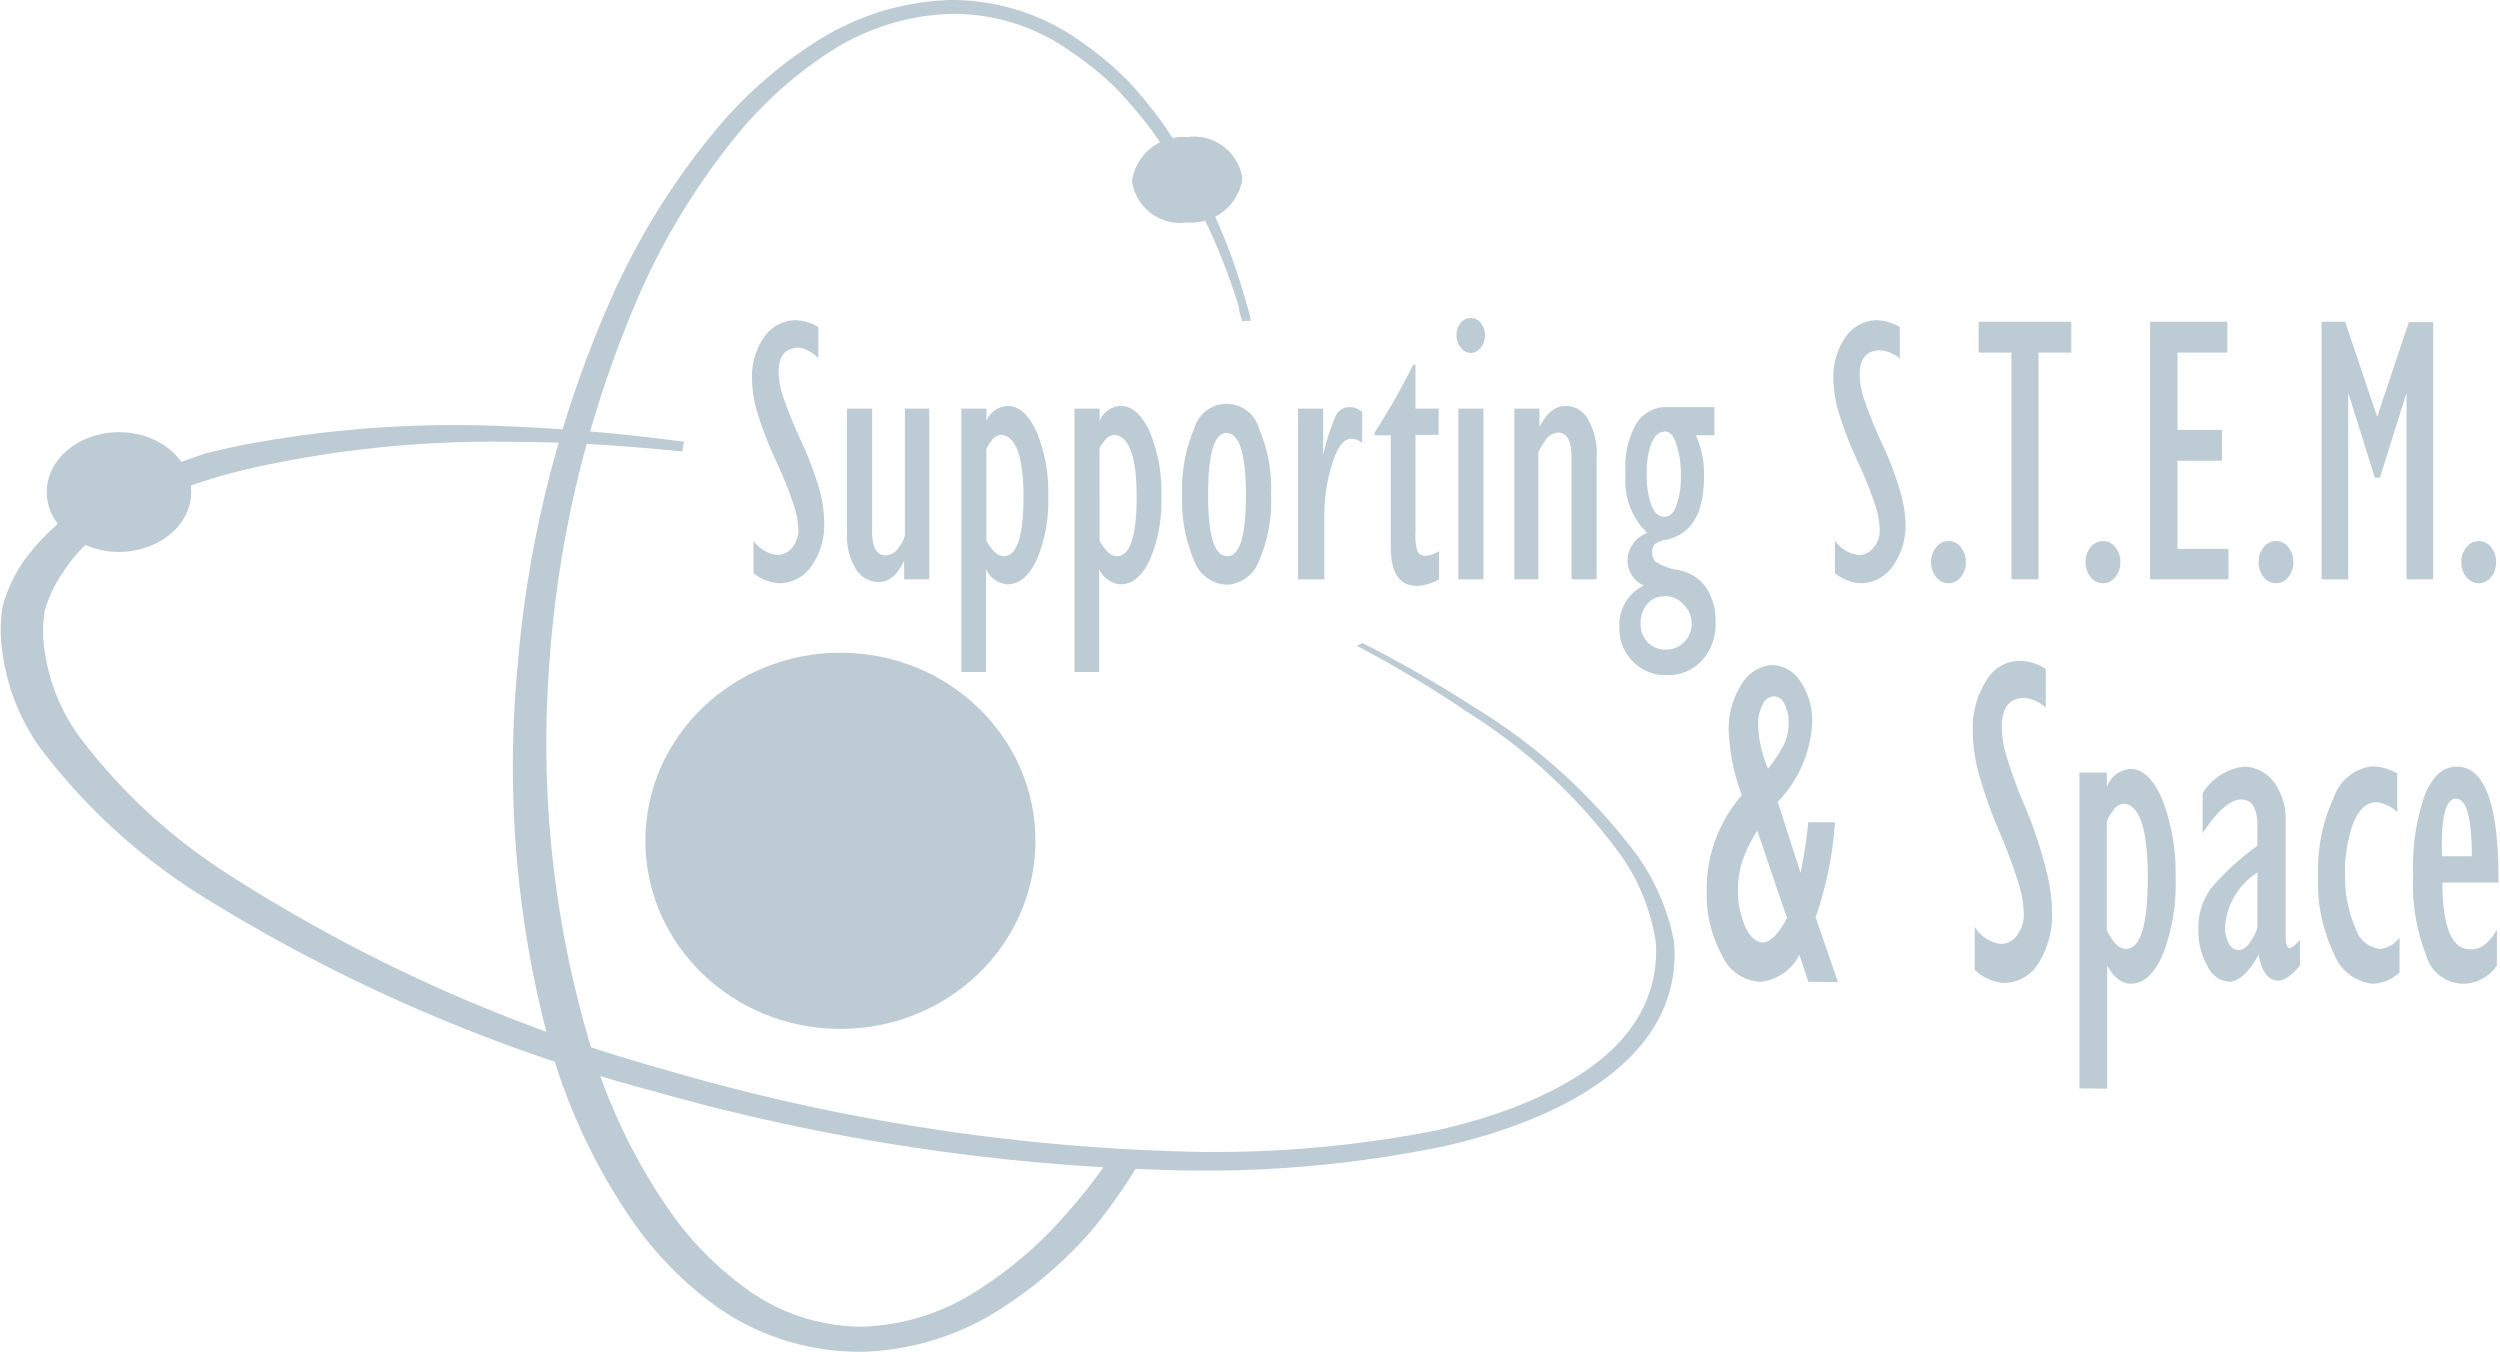 <svg id="Layer_1" data-name="Layer 1" xmlns="http://www.w3.org/2000/svg" viewBox="0 0 64.73 35"><defs><style>.cls-1{fill:#bdccd4;}</style></defs><title>svglogo5678</title><path class="cls-1" d="M32.17,4.62a1.34,1.34,0,0,1-1.43,1.14,1.26,1.26,0,0,1-1.43-1.07,1.33,1.33,0,0,1,1.43-1.14A1.27,1.27,0,0,1,32.17,4.62Z"/><path class="cls-1" d="M43.34,24.36a5.65,5.65,0,0,0-1-2.28,15,15,0,0,0-4.14-3.75,32,32,0,0,0-2.92-1.68l-.15.07A30.72,30.72,0,0,1,38,18.44,14.33,14.33,0,0,1,42,22.19a5.33,5.33,0,0,1,.87,2.19,3.34,3.34,0,0,1-.6,2.18c-.94,1.36-3,2.25-5.09,2.71a29.57,29.57,0,0,1-6.71.54A52.85,52.85,0,0,1,17.23,27.7a41.38,41.38,0,0,1-11.3-5.05A14.79,14.79,0,0,1,2,19a5,5,0,0,1-.84-2.12,3.34,3.34,0,0,1,0-1.07,3.3,3.3,0,0,1,.48-1c.82-1.33,2.79-2.21,4.88-2.69a28.64,28.64,0,0,1,6.66-.68c1.5,0,3,.1,4.49.25a.8.8,0,0,1,.05-.25c-1.49-.2-3-.34-4.53-.4a29.39,29.39,0,0,0-7,.5l-.85.19L4.58,12A11.52,11.52,0,0,0,3,12.59a6.12,6.12,0,0,0-2.36,1.9,3.89,3.89,0,0,0-.57,1.2,3.84,3.84,0,0,0,0,1.25A5.52,5.52,0,0,0,1,19.31a15.61,15.61,0,0,0,4.18,3.86,43.05,43.05,0,0,0,11.73,5.08A54.21,54.21,0,0,0,30.45,30.3a30.45,30.45,0,0,0,6.93-.62c2.2-.49,4.39-1.46,5.39-3A3.55,3.55,0,0,0,43.34,24.36Z"/><path class="cls-1" d="M28.77,29.94a15.45,15.45,0,0,1-1.25,1.59,10.45,10.45,0,0,1-2.21,1.88,5.78,5.78,0,0,1-3,.94,5.1,5.1,0,0,1-2.93-.94,8.5,8.5,0,0,1-2-2,14.88,14.88,0,0,1-2.16-4.57,27.34,27.34,0,0,1-1-9.6A29,29,0,0,1,16.5,7.75a18,18,0,0,1,2.76-4.47,10.61,10.61,0,0,1,2.2-1.92,6.1,6.1,0,0,1,3.15-1,5.23,5.23,0,0,1,3.15,1,8.1,8.1,0,0,1,1.15.94,12.54,12.54,0,0,1,.9,1.06,15.77,15.77,0,0,1,2.27,4.6c0,.12.05.23.08.35l.22,0c0-.13-.05-.26-.09-.39a15.57,15.57,0,0,0-2.15-4.68,12.4,12.4,0,0,0-.88-1.09,8.19,8.19,0,0,0-1.17-1A5.76,5.76,0,0,0,24.61,0a6.83,6.83,0,0,0-3.53,1.11,11.18,11.18,0,0,0-2.33,2,18.57,18.57,0,0,0-2.89,4.54,29.47,29.47,0,0,0-2.46,9.62A27.61,27.61,0,0,0,14.22,27a15.34,15.34,0,0,0,2.23,4.72,9.17,9.17,0,0,0,2.13,2.13A6.43,6.43,0,0,0,22.3,35,6.94,6.94,0,0,0,26,33.83a10.77,10.77,0,0,0,2.29-2A14.42,14.42,0,0,0,29.56,30Z"/><ellipse class="cls-1" cx="21.76" cy="21.77" rx="5.05" ry="4.87"/><ellipse class="cls-1" cx="3.08" cy="12.74" rx="1.87" ry="1.55"/><path class="cls-1" d="M19.51,14.84V14a.87.87,0,0,0,.62.37.48.48,0,0,0,.38-.19.69.69,0,0,0,.16-.46,2.19,2.19,0,0,0-.09-.56,10.61,10.61,0,0,0-.48-1.21,9.5,9.5,0,0,1-.51-1.33,3.25,3.25,0,0,1-.12-.8,1.8,1.8,0,0,1,.32-1.1,1,1,0,0,1,.81-.43,1.22,1.22,0,0,1,.59.18v.81A.92.92,0,0,0,20.7,9q-.54,0-.54.63a2.19,2.19,0,0,0,.09.56,10.49,10.49,0,0,0,.48,1.2,9,9,0,0,1,.5,1.33,3.35,3.35,0,0,1,.11.81A1.82,1.82,0,0,1,21,14.67a1,1,0,0,1-.82.43A1.14,1.14,0,0,1,19.51,14.84Z"/><path class="cls-1" d="M24.06,10.58V15h-.65v-.48h0q-.26.55-.65.55a.69.69,0,0,1-.6-.34,1.64,1.64,0,0,1-.23-.93V10.58h.65v3.17q0,.63.35.63a.43.43,0,0,0,.35-.22.75.75,0,0,0,.15-.3V10.58Z"/><path class="cls-1" d="M24.89,17.4V10.58h.65v.32h0a.62.62,0,0,1,.55-.39q.44,0,.75.67a4.07,4.07,0,0,1,.3,1.68,3.87,3.87,0,0,1-.3,1.64q-.3.63-.76.63a.67.67,0,0,1-.55-.39h0V17.4Zm.65-5.76V14c.15.27.3.4.45.4q.51,0,.51-1.54t-.57-1.6a.33.33,0,0,0-.27.17A.59.59,0,0,0,25.54,11.64Z"/><path class="cls-1" d="M27.82,17.4V10.58h.65v.32h0a.62.62,0,0,1,.55-.39q.44,0,.75.67a4.07,4.07,0,0,1,.3,1.68,3.87,3.87,0,0,1-.3,1.64q-.3.63-.76.63a.67.67,0,0,1-.55-.39h0V17.4Zm.65-5.76V14c.15.27.3.4.45.4q.51,0,.51-1.54t-.57-1.6a.33.33,0,0,0-.27.17A.59.59,0,0,0,28.46,11.64Z"/><path class="cls-1" d="M31.76,15.14a.94.94,0,0,1-.84-.62,3.91,3.91,0,0,1-.31-1.71,3.92,3.92,0,0,1,.31-1.71.87.87,0,0,1,1.68,0,3.91,3.91,0,0,1,.31,1.71,3.89,3.89,0,0,1-.31,1.71A.94.94,0,0,1,31.76,15.14Zm0-3.93q-.48,0-.48,1.6t.5,1.59q.48,0,.48-1.59T31.75,11.21Z"/><path class="cls-1" d="M33.61,15V10.58h.65v1.2h0a5.38,5.38,0,0,1,.32-1,.39.39,0,0,1,.36-.24.5.5,0,0,1,.33.13l0,.8a.43.43,0,0,0-.28-.11q-.3,0-.5.66a4.43,4.43,0,0,0-.2,1.26V15Z"/><path class="cls-1" d="M37.26,14.27V15a1.27,1.27,0,0,1-.57.17q-.68,0-.68-1V11.27h-.42V11.2a16.89,16.89,0,0,0,1-1.76h.06v1.14h.6v.68h-.6v2.53a1.37,1.37,0,0,0,.05.48.2.2,0,0,0,.2.12A.76.76,0,0,0,37.26,14.27Z"/><path class="cls-1" d="M38.08,9.14A.33.33,0,0,1,37.82,9a.52.52,0,0,1,0-.64.33.33,0,0,1,.52,0,.52.52,0,0,1,0,.64A.33.33,0,0,1,38.08,9.14ZM37.76,15V10.58h.65V15Z"/><path class="cls-1" d="M39.21,15V10.58h.65v.48h0q.27-.55.68-.55a.66.66,0,0,1,.58.35,1.8,1.8,0,0,1,.22,1V15h-.65V11.84c0-.43-.12-.64-.35-.64a.43.43,0,0,0-.35.24,1.07,1.07,0,0,0-.16.29V15Z"/><path class="cls-1" d="M44.39,11.27h-.48a2.4,2.4,0,0,1,.21,1.07q0,1.44-1,1.64a.7.7,0,0,0-.26.1.27.27,0,0,0-.08.23.35.35,0,0,0,.08.23,1.48,1.48,0,0,0,.6.22,1.12,1.12,0,0,1,.74.49,1.61,1.61,0,0,1,.22.85,1.4,1.4,0,0,1-.35,1,1.19,1.19,0,0,1-.92.38,1.17,1.17,0,0,1-.87-.35,1.2,1.2,0,0,1-.35-.88,1.13,1.13,0,0,1,.63-1.09.71.71,0,0,1-.42-.65.77.77,0,0,1,.51-.71,1.87,1.87,0,0,1-.56-1.52A2.27,2.27,0,0,1,42.35,11a.9.9,0,0,1,.79-.46h1.25Zm-1.3,4.17a.56.56,0,0,0-.44.2.73.73,0,0,0-.17.5.68.68,0,0,0,.18.49.62.62,0,0,0,.47.19.64.64,0,0,0,.48-.2.66.66,0,0,0,.19-.48.67.67,0,0,0-.21-.49A.68.68,0,0,0,43.1,15.43Zm0-4.26c-.14,0-.24.1-.33.29a2.11,2.11,0,0,0-.12.8,2.24,2.24,0,0,0,.12.82q.12.29.33.29t.31-.28a2.11,2.11,0,0,0,.12-.78,2.4,2.4,0,0,0-.12-.83C43.33,11.27,43.23,11.17,43.1,11.17Z"/><path class="cls-1" d="M47.51,14.84V14a.87.87,0,0,0,.62.37.48.48,0,0,0,.38-.19.68.68,0,0,0,.16-.46,2.17,2.17,0,0,0-.09-.56,10.38,10.38,0,0,0-.48-1.21,9.58,9.58,0,0,1-.51-1.33,3.25,3.25,0,0,1-.12-.8,1.8,1.8,0,0,1,.32-1.1,1,1,0,0,1,.81-.43,1.22,1.22,0,0,1,.59.18v.81a.92.92,0,0,0-.5-.21q-.54,0-.54.63a2.19,2.19,0,0,0,.09.56,10.65,10.65,0,0,0,.48,1.2,9,9,0,0,1,.5,1.33,3.38,3.38,0,0,1,.12.81A1.82,1.82,0,0,1,49,14.67a1,1,0,0,1-.82.43A1.14,1.14,0,0,1,47.51,14.84Z"/><path class="cls-1" d="M50,14.55a.58.58,0,0,1,.13-.38.4.4,0,0,1,.32-.16.39.39,0,0,1,.32.16.58.58,0,0,1,.13.38.59.59,0,0,1-.13.39.39.39,0,0,1-.32.16.4.4,0,0,1-.32-.16A.59.59,0,0,1,50,14.55Z"/><path class="cls-1" d="M52.08,15V9.13h-.85v-.8h2.4v.8h-.85V15Z"/><path class="cls-1" d="M54,14.55a.58.58,0,0,1,.13-.38.4.4,0,0,1,.32-.16.39.39,0,0,1,.32.16.58.58,0,0,1,.13.38.59.59,0,0,1-.13.39.39.39,0,0,1-.32.16.4.4,0,0,1-.32-.16A.59.59,0,0,1,54,14.55Z"/><path class="cls-1" d="M55.67,15V8.33h2v.8H56.38v2h1.15v.8H56.38v2.28h1.32V15Z"/><path class="cls-1" d="M58.48,14.55a.58.58,0,0,1,.13-.38.4.4,0,0,1,.32-.16.39.39,0,0,1,.32.16.58.58,0,0,1,.13.38.59.59,0,0,1-.13.39.39.39,0,0,1-.32.16.4.4,0,0,1-.32-.16A.59.59,0,0,1,58.48,14.55Z"/><path class="cls-1" d="M61.55,10.79l.82-2.45H63V15h-.69l0-4.83,0,0-.69,2.2h-.13l-.69-2.2,0,0,0,4.83h-.69V8.33h.61Z"/><path class="cls-1" d="M63.73,14.55a.58.58,0,0,1,.13-.38.4.4,0,0,1,.32-.16.39.39,0,0,1,.32.16.58.58,0,0,1,.13.38.59.59,0,0,1-.13.39.39.39,0,0,1-.32.16.4.4,0,0,1-.32-.16A.59.59,0,0,1,63.73,14.55Z"/><path class="cls-1" d="M46.82,25.42l-.23-.7a1.27,1.27,0,0,1-1,.7,1.13,1.13,0,0,1-1-.68,3.26,3.26,0,0,1-.4-1.67,3.69,3.69,0,0,1,.91-2.48,5.28,5.28,0,0,1-.34-1.66,2.15,2.15,0,0,1,.33-1.21,1,1,0,0,1,.79-.5.89.89,0,0,1,.74.43,1.8,1.8,0,0,1,.3,1.06,3.16,3.16,0,0,1-.89,2.05l.59,1.84h0q.15-.76.2-1.31h.69a9.39,9.39,0,0,1-.5,2.46l.58,1.68Zm-.55-1.65-.77-2.26a3.79,3.79,0,0,0-.36.71A2.31,2.31,0,0,0,45,23a2.37,2.37,0,0,0,.19,1q.19.4.46.4T46.27,23.78Zm-.49-3.87a4,4,0,0,0,.4-.6,1.31,1.31,0,0,0,.13-.6,1,1,0,0,0-.11-.48.31.31,0,0,0-.27-.19.33.33,0,0,0-.29.21,1.07,1.07,0,0,0-.12.52A3.22,3.22,0,0,0,45.78,19.91Z"/><path class="cls-1" d="M51.13,25.11V24a.94.94,0,0,0,.68.44.51.51,0,0,0,.42-.23.88.88,0,0,0,.17-.55,2.83,2.83,0,0,0-.1-.67,13.4,13.4,0,0,0-.53-1.45,12.19,12.19,0,0,1-.56-1.6,4.24,4.24,0,0,1-.13-1,2.3,2.3,0,0,1,.35-1.32,1,1,0,0,1,.89-.51,1.27,1.27,0,0,1,.65.21v1a1,1,0,0,0-.55-.25q-.59,0-.59.76a2.84,2.84,0,0,0,.1.68A13.08,13.08,0,0,0,52.48,21,11.23,11.23,0,0,1,53,22.61a4.34,4.34,0,0,1,.13,1,2.32,2.32,0,0,1-.35,1.33,1.05,1.05,0,0,1-.91.51A1.2,1.2,0,0,1,51.13,25.11Z"/><path class="cls-1" d="M53.84,28.18V20h.71v.38h0a.69.69,0,0,1,.61-.47q.49,0,.83.8a5.27,5.27,0,0,1,.34,2,5,5,0,0,1-.33,2q-.33.76-.83.76c-.23,0-.44-.16-.61-.47h0v3.19Zm.71-6.91v2.82q.24.48.49.48.57,0,.57-1.85T55,20.81a.36.36,0,0,0-.3.2A.72.72,0,0,0,54.55,21.28Z"/><path class="cls-1" d="M59.55,24.33V25q-.33.39-.55.39-.4,0-.52-.67-.39.7-.77.7a.67.67,0,0,1-.55-.4,1.83,1.83,0,0,1-.24-.95,1.71,1.71,0,0,1,.33-1.07,6.52,6.52,0,0,1,1.2-1.1v-.51q0-.69-.42-.69t-1,.87V20.54a1.46,1.46,0,0,1,1.08-.69,1,1,0,0,1,.76.39,1.61,1.61,0,0,1,.31,1v3q0,.31.11.31S59.41,24.51,59.55,24.33ZM58.45,24V22.59A1.83,1.83,0,0,0,57.61,24a.85.85,0,0,0,.1.43.29.29,0,0,0,.25.17c.12,0,.24-.09.34-.27A1,1,0,0,0,58.45,24Z"/><path class="cls-1" d="M62.13,24.28v.9a1.08,1.08,0,0,1-.7.29,1.2,1.2,0,0,1-1-.78,4.19,4.19,0,0,1-.41-2,4.49,4.49,0,0,1,.41-2.05,1.2,1.2,0,0,1,1-.8,1.32,1.32,0,0,1,.64.19v1a.93.93,0,0,0-.53-.26q-.38,0-.6.52a3.61,3.61,0,0,0-.22,1.41A3.26,3.26,0,0,0,61,24.06a.74.74,0,0,0,.65.51A.77.77,0,0,0,62.13,24.28Z"/><path class="cls-1" d="M64.65,24.07V25a1.07,1.07,0,0,1-.83.47,1,1,0,0,1-1-.73,5.09,5.09,0,0,1-.34-2.09,5.7,5.7,0,0,1,.3-2.06q.3-.74.83-.74,1.1,0,1.08,3H63.24q0,1.73.72,1.73Q64.35,24.6,64.65,24.07Zm-1.42-1.9H64q0-1.49-.41-1.49T63.23,22.17Z"/></svg>